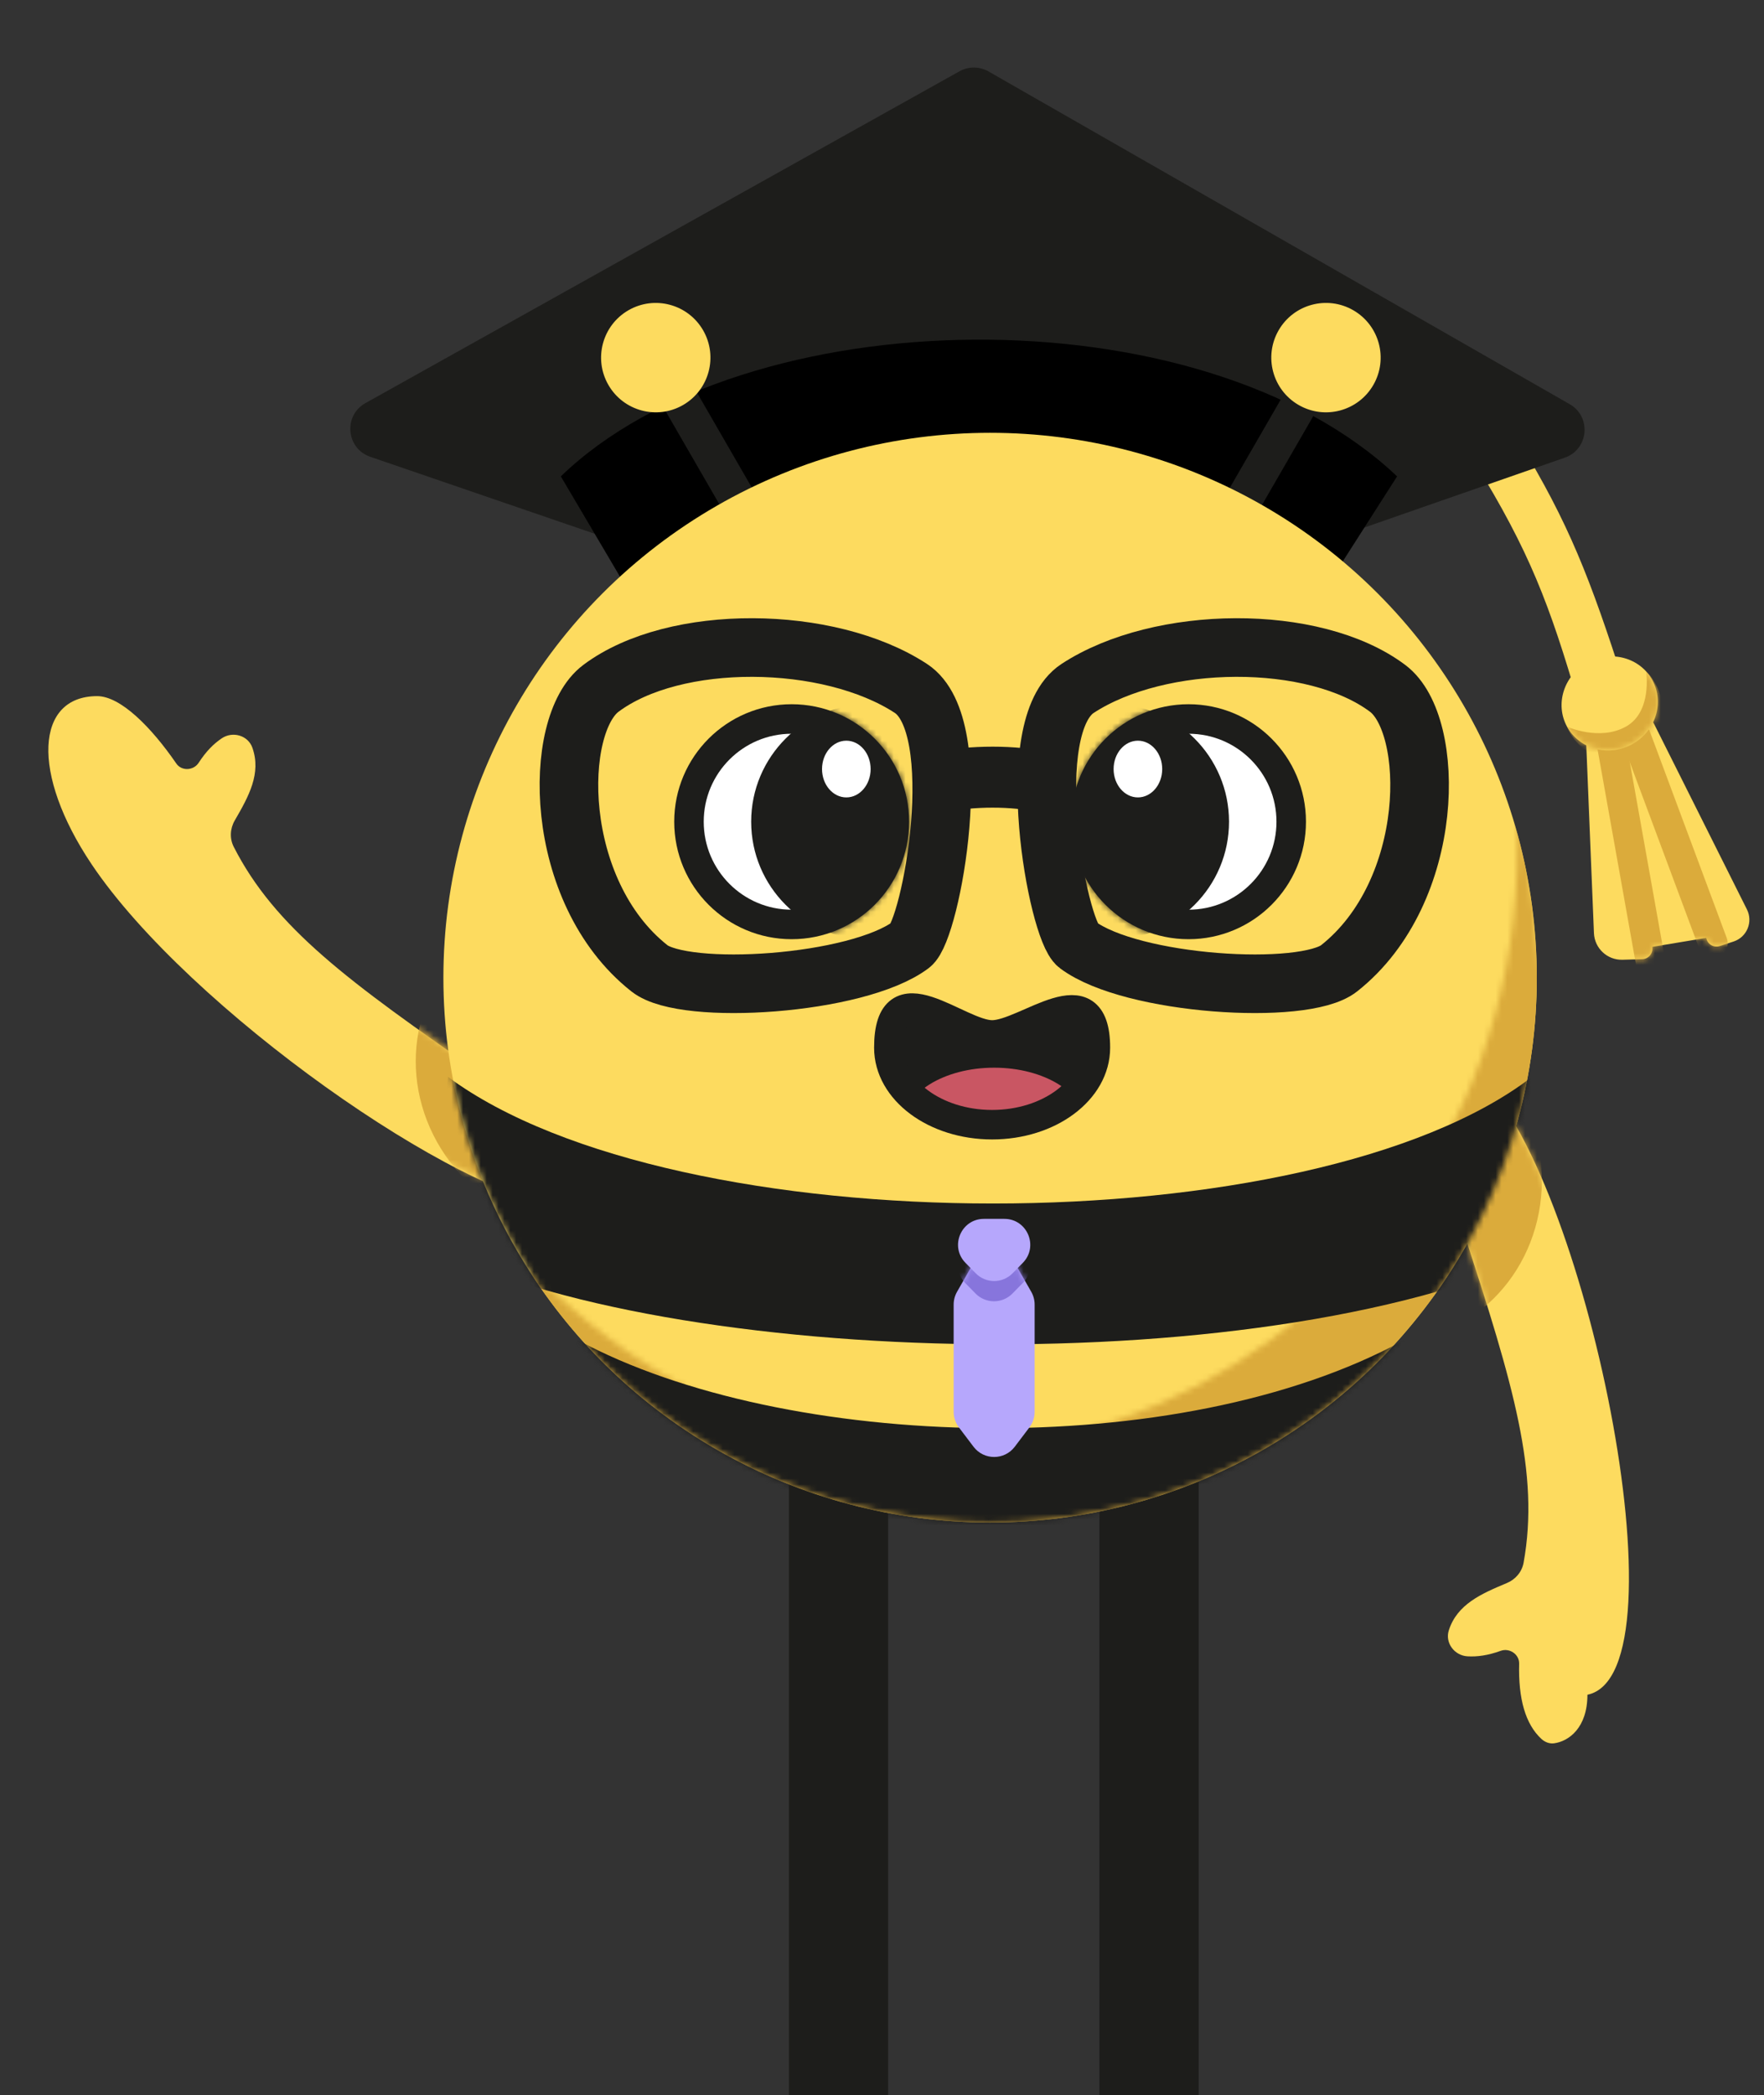 <svg width="299" height="355" viewBox="0 0 299 355" fill="none" xmlns="http://www.w3.org/2000/svg">
<rect x="0" y="0" width="299" height="355" fill="#333333" stroke="none"/>
<path d="M39.619 143.486C46.592 157.172 59.072 166.348 81.711 182.007C82.145 182.308 82.536 182.68 82.856 183.1L97.086 201.831C97.971 202.995 97.32 204.598 95.862 204.495C78.068 203.241 31.897 170.84 15.528 146.439C5.167 130.994 6.06 117.952 16.467 117.952C20.43 117.952 25.644 123.202 29.889 129.378C30.787 130.684 32.805 130.58 33.668 129.251C34.95 127.278 36.224 126.017 37.59 125.098C39.443 123.852 42.044 124.595 42.783 126.702C44.306 131.04 42.185 134.894 39.789 139.021C38.992 140.394 38.899 142.072 39.619 143.486Z" fill="#FDDB5F"/>
<mask id="mask0_1381_59431" style="mask-type:alpha" maskUnits="userSpaceOnUse" x="7" y="117" width="91" height="88">
<path d="M39.394 143.131C46.367 156.817 58.847 165.993 81.485 181.652C81.919 181.952 82.31 182.324 82.63 182.745L96.86 201.475C97.745 202.639 97.095 204.242 95.636 204.139C77.843 202.885 31.672 170.484 15.302 146.083C4.941 130.639 5.834 117.597 16.241 117.597C20.205 117.597 25.419 122.846 29.664 129.022C30.561 130.328 32.579 130.224 33.443 128.896C34.724 126.923 35.999 125.662 37.365 124.743C39.218 123.496 41.818 124.24 42.557 126.347C44.08 130.685 41.959 134.539 39.563 138.665C38.766 140.038 38.673 141.716 39.394 143.131Z" fill="#FDDB5F"/>
</mask>
<g mask="url(#mask0_1381_59431)">
<ellipse cx="25.054" cy="27.114" rx="25.054" ry="27.114" transform="matrix(0.796 -0.605 -0.605 -0.796 92.753 218.546)" fill="#DBAB3B"/>
</g>
<path d="M258.253 264.776C260.98 249.66 256.594 234.803 248.041 208.639C247.876 208.137 247.79 207.605 247.79 207.077V183.554C247.79 182.091 249.258 181.178 250.368 182.129C268.394 197.565 286.434 283.552 269.069 287.155C269.069 292.733 265.934 295.046 263.414 295.384C262.624 295.49 261.846 295.174 261.261 294.633C258.565 292.135 257.343 287.856 257.498 281.899C257.539 280.315 255.871 279.175 254.38 279.711C252.166 280.506 250.388 280.739 248.744 280.645C246.515 280.516 244.894 278.351 245.58 276.226C246.992 271.851 251.012 270.065 255.416 268.228C256.882 267.618 257.971 266.338 258.253 264.776Z" fill="#FDDB5F"/>
<mask id="mask1_1381_59431" style="mask-type:alpha" maskUnits="userSpaceOnUse" x="245" y="181" width="32" height="115">
<path d="M258.253 264.776C260.98 249.66 256.594 234.803 248.041 208.639C247.876 208.137 247.79 207.605 247.79 207.077V183.554C247.79 182.091 249.258 181.178 250.368 182.129C268.394 197.565 286.434 283.552 269.069 287.155C269.069 292.733 265.934 295.046 263.414 295.384C262.624 295.49 261.846 295.174 261.261 294.633C258.565 292.135 257.343 287.856 257.498 281.899C257.539 280.315 255.871 279.175 254.38 279.711C252.166 280.506 250.388 280.739 248.744 280.645C246.515 280.516 244.894 278.351 245.58 276.226C246.992 271.851 251.012 270.065 255.416 268.228C256.882 267.618 257.971 266.338 258.253 264.776Z" fill="#FDDB5F"/>
</mask>
<g mask="url(#mask1_1381_59431)">
<ellipse cx="25.054" cy="27.114" rx="25.054" ry="27.114" transform="matrix(-1 0 0 1 261.351 172.866)" fill="#DBAB3B"/>
</g>
<path d="M133.727 360.582V243.076C133.727 240.315 135.966 238.076 138.727 238.076H145.544C148.306 238.076 150.544 240.315 150.544 243.076V387.864C150.544 390.626 148.306 392.864 145.544 392.864H97.413C95.148 392.864 93.126 391.346 92.754 389.111C89.91 372.01 100.848 361.513 127.632 365.644C130.782 366.13 133.727 363.769 133.727 360.582Z" fill="#1D1D1B"/>
<path d="M203.173 360.582V243.076C203.173 240.315 200.935 238.076 198.173 238.076H191.356C188.595 238.076 186.356 240.315 186.356 243.076V387.864C186.356 390.626 188.595 392.864 191.356 392.864H239.487C241.753 392.864 243.774 391.346 244.146 389.111C246.991 372.01 236.052 361.513 209.268 365.644C206.118 366.13 203.173 363.769 203.173 360.582Z" fill="#1D1D1B"/>
<path d="M270.175 158.105L268.853 125.687C268.75 123.168 270.539 120.966 273.027 120.551L275.189 120.191C277.353 119.83 279.499 120.923 280.481 122.884L296.11 154.098C297.172 156.219 296.103 158.787 293.85 159.528L291.505 160.3C290.476 160.638 289.388 159.98 289.21 158.912L280.069 160.435C280.248 161.509 279.438 162.494 278.349 162.524L275.01 162.618C272.435 162.69 270.28 160.679 270.175 158.105Z" fill="#FDDB5F"/>
<mask id="mask2_1381_59431" style="mask-type:alpha" maskUnits="userSpaceOnUse" x="268" y="120" width="29" height="43">
<path d="M270.175 158.105L268.853 125.687C268.75 123.168 270.539 120.966 273.027 120.551L275.189 120.191C277.353 119.83 279.499 120.923 280.481 122.884L296.11 154.098C297.172 156.219 296.103 158.787 293.85 159.528L291.505 160.3C290.476 160.638 289.388 159.98 289.21 158.912L280.069 160.435C280.248 161.509 279.438 162.494 278.349 162.524L275.01 162.618C272.435 162.69 270.28 160.679 270.175 158.105Z" fill="#FDDB5F"/>
</mask>
<g mask="url(#mask2_1381_59431)">
<path d="M280.053 164.628L273.189 126.188" stroke="#DBAB3B" stroke-width="5" stroke-linecap="round"/>
<path d="M290.349 159.823L277.307 124.816" stroke="#DBAB3B" stroke-width="5" stroke-linecap="round"/>
</g>
<path d="M248.164 75.458L255.752 72.006C264.935 86.669 268.71 95.725 274.227 112.619L266.639 116.071C261.906 100.254 258.206 91.334 248.164 75.458Z" fill="#FDDB5F"/>
<ellipse cx="272.848" cy="119.189" rx="8.237" ry="7.894" transform="rotate(-28.466 272.848 119.189)" fill="#FDDB5F"/>
<mask id="mask3_1381_59431" style="mask-type:alpha" maskUnits="userSpaceOnUse" x="264" y="111" width="18" height="17">
<ellipse cx="272.847" cy="119.19" rx="8.237" ry="7.894" transform="rotate(-28.466 272.847 119.19)" fill="#FDDB5F"/>
</mask>
<g mask="url(#mask3_1381_59431)">
<path d="M279.023 113.833C280.176 114.352 285.954 123.153 276.621 127.562C268.394 130.711 265.607 123.116 265.607 123.116C265.607 123.116 271.094 125.62 275.592 123.116C280.089 120.611 279.023 113.833 279.023 113.833Z" fill="#DBAB3B"/>
</g>
<path d="M62.758 77.397C58.667 75.995 58.166 70.411 61.942 68.302L162.635 12.079C164.166 11.224 166.033 11.234 167.556 12.105L266.068 68.487C269.79 70.617 269.279 76.137 265.23 77.548L166.655 111.893C165.598 112.262 164.448 112.265 163.388 111.902L62.758 77.397Z" fill="#1D1D1B"/>
<path d="M95.062 80.716C126.294 50.514 203.517 49.141 236.808 80.716L223.423 101.652H107.418L95.062 80.716Z" fill="black"/>
<rect x="219.506" y="63.51" width="6.178" height="33.635" transform="rotate(30 219.506 63.51)" fill="#1D1D1B"/>
<circle cx="224.755" cy="60.596" r="9.267" transform="rotate(30 224.755 60.596)" fill="#FDDB5F"/>
<rect width="6.178" height="33.635" transform="matrix(-0.866 0.5 0.5 0.866 116.402 63.51)" fill="#1D1D1B"/>
<circle cx="9.267" cy="9.267" r="9.267" transform="matrix(-0.866 0.5 0.5 0.866 114.544 47.938)" fill="#FDDB5F"/>
<ellipse cx="92.667" cy="92.324" rx="92.667" ry="92.324" transform="matrix(-1 0 0 1 260.489 73.334)" fill="#FDDB5F"/>
<mask id="mask4_1381_59431" style="mask-type:alpha" maskUnits="userSpaceOnUse" x="89" y="129" width="173" height="139">
<path d="M89.913 215.08C89.913 266.069 118.206 267.591 169.195 267.591C220.184 267.591 261.519 226.257 261.519 175.268C261.519 158.096 256.37 129.964 256.37 129.964C267.696 225.376 158.555 285.438 89.913 215.08Z" fill="#DBAB3B"/>
</mask>
<g mask="url(#mask4_1381_59431)">
<ellipse cx="92.667" cy="92.324" rx="92.667" ry="92.324" transform="matrix(-1 0 0 1 260.489 73.334)" fill="#DBAB3B"/>
</g>
<circle cx="19.906" cy="19.906" r="17.406" transform="matrix(-1 0 0 1 154.094 119.324)" fill="white" stroke="#1D1D1B" stroke-width="5"/>
<mask id="mask5_1381_59431" style="mask-type:alpha" maskUnits="userSpaceOnUse" x="114" y="119" width="41" height="41">
<circle cx="19.906" cy="19.906" r="17.406" transform="matrix(-1 0 0 1 154.094 119.324)" fill="white" stroke="#1D1D1B" stroke-width="5"/>
</mask>
<g mask="url(#mask5_1381_59431)">
<circle cx="19.906" cy="19.906" r="17.406" transform="matrix(-1 0 0 1 167.136 119.324)" fill="#1D1D1B" stroke="#1D1D1B" stroke-width="5"/>
</g>
<circle cx="201.457" cy="139.23" r="17.406" fill="white" stroke="#1D1D1B" stroke-width="5"/>
<mask id="mask6_1381_59431" style="mask-type:alpha" maskUnits="userSpaceOnUse" x="181" y="119" width="41" height="41">
<circle cx="201.457" cy="139.23" r="17.406" fill="white" stroke="#1D1D1B" stroke-width="5"/>
</mask>
<g mask="url(#mask6_1381_59431)">
<circle cx="188.415" cy="139.23" r="17.406" fill="#1D1D1B" stroke="#1D1D1B" stroke-width="5"/>
</g>
<path d="M150.661 177.524C150.661 184.727 158.498 190.566 168.165 190.566C177.832 190.566 185.669 184.727 185.669 177.524C185.669 164.482 174 175.359 168.165 175.359C162.331 175.359 150.661 163.795 150.661 177.524Z" fill="#1D1D1B"/>
<mask id="mask7_1381_59431" style="mask-type:alpha" maskUnits="userSpaceOnUse" x="150" y="170" width="36" height="21">
<path d="M150.661 177.524C150.661 184.727 158.498 190.566 168.165 190.566C177.832 190.566 185.669 184.727 185.669 177.524C185.669 164.482 174 175.359 168.165 175.359C162.331 175.359 150.661 163.795 150.661 177.524Z" fill="#D9D9D9"/>
</mask>
<g mask="url(#mask7_1381_59431)">
<ellipse cx="15.444" cy="9.61" rx="15.444" ry="9.61" transform="matrix(-1 0 0 1 183.953 180.907)" fill="#C95663"/>
</g>
<path d="M150.661 177.524C150.661 184.727 158.498 190.566 168.165 190.566C177.832 190.566 185.669 184.727 185.669 177.524C185.669 164.482 174 175.359 168.165 175.359C162.331 175.359 150.661 163.795 150.661 177.524Z" stroke="#1D1D1B" stroke-width="5"/>
<mask id="mask8_1381_59431" style="mask-type:alpha" maskUnits="userSpaceOnUse" x="75" y="73" width="186" height="185">
<ellipse cx="92.667" cy="92.324" rx="92.667" ry="92.324" transform="matrix(-1 0 0 1 260.489 73.334)" fill="#FDDB5F"/>
</mask>
<g mask="url(#mask8_1381_59431)">
<path d="M259.654 182.476C222.416 211.07 114.602 211.07 75.945 182.476L72.753 211.07C112.474 231.782 216.387 234.863 264.265 211.07L259.654 182.476Z" fill="#1D1D1B"/>
<path d="M237.938 227.092C199.806 247.972 132.895 245.918 98.001 227.092L71.38 250.2C111.671 270.905 217.073 273.986 265.638 250.2L237.938 227.092Z" fill="#1D1D1B"/>
</g>
<path d="M161.645 221.05C161.645 220.287 161.844 219.537 162.222 218.874L164.702 214.535C166.385 211.589 170.632 211.589 172.316 214.535L174.795 218.874C175.174 219.537 175.373 220.287 175.373 221.05V239.21C175.373 240.166 175.061 241.095 174.483 241.857L172.004 245.131C170.249 247.447 166.768 247.447 165.014 245.131L162.534 241.857C161.957 241.095 161.645 240.166 161.645 239.21L161.645 221.05Z" fill="#B6A7FC"/>
<mask id="mask9_1381_59431" style="mask-type:alpha" maskUnits="userSpaceOnUse" x="161" y="212" width="15" height="35">
<path d="M161.645 221.049C161.645 220.286 161.844 219.536 162.222 218.873L164.702 214.534C166.385 211.589 170.632 211.589 172.316 214.534L174.795 218.873C175.174 219.536 175.373 220.286 175.373 221.049V239.209C175.373 240.165 175.061 241.094 174.483 241.856L172.004 245.13C170.249 247.446 166.768 247.446 165.014 245.13L162.534 241.856C161.957 241.094 161.645 240.165 161.645 239.209L161.645 221.049Z" fill="#B6A7FC"/>
</mask>
<g mask="url(#mask9_1381_59431)">
<path d="M165.35 219.17C167.07 220.924 169.895 220.924 171.614 219.17L173.344 217.404C176.062 214.63 174.096 209.951 170.212 209.951H166.753C162.868 209.951 160.902 214.63 163.621 217.404L165.35 219.17Z" fill="#8775DC"/>
</g>
<path d="M165.377 215.739C167.096 217.494 169.922 217.494 171.641 215.739L173.37 213.974C176.089 211.199 174.123 206.521 170.239 206.521H166.78C162.895 206.521 160.929 211.199 163.648 213.974L165.377 215.739Z" fill="#B6A7FC"/>
<path d="M101.845 116.639C114.343 107.265 140.475 107.549 154.392 116.639C164.232 123.065 157.801 157.541 154.392 160.097C145.303 166.914 116.06 168.795 110.082 164.074C93.589 151.047 93.622 122.806 101.845 116.639Z" stroke="#1D1D1B" stroke-width="9.931"/>
<path d="M235.213 116.639C222.715 107.265 196.583 107.549 182.665 116.639C172.826 123.065 179.257 157.541 182.665 160.097C191.754 166.914 220.997 168.795 226.976 164.074C243.469 151.047 243.436 122.806 235.213 116.639Z" stroke="#1D1D1B" stroke-width="9.931"/>
<path d="M158.899 132.567C164.81 131.385 171.902 131.385 177.025 132.567" stroke="#1D1D1B" stroke-width="10.333"/>
<ellipse cx="192.876" cy="130.307" rx="4.119" ry="4.805" fill="white"/>
<ellipse cx="143.454" cy="130.307" rx="4.119" ry="4.805" fill="white"/>
</svg>
